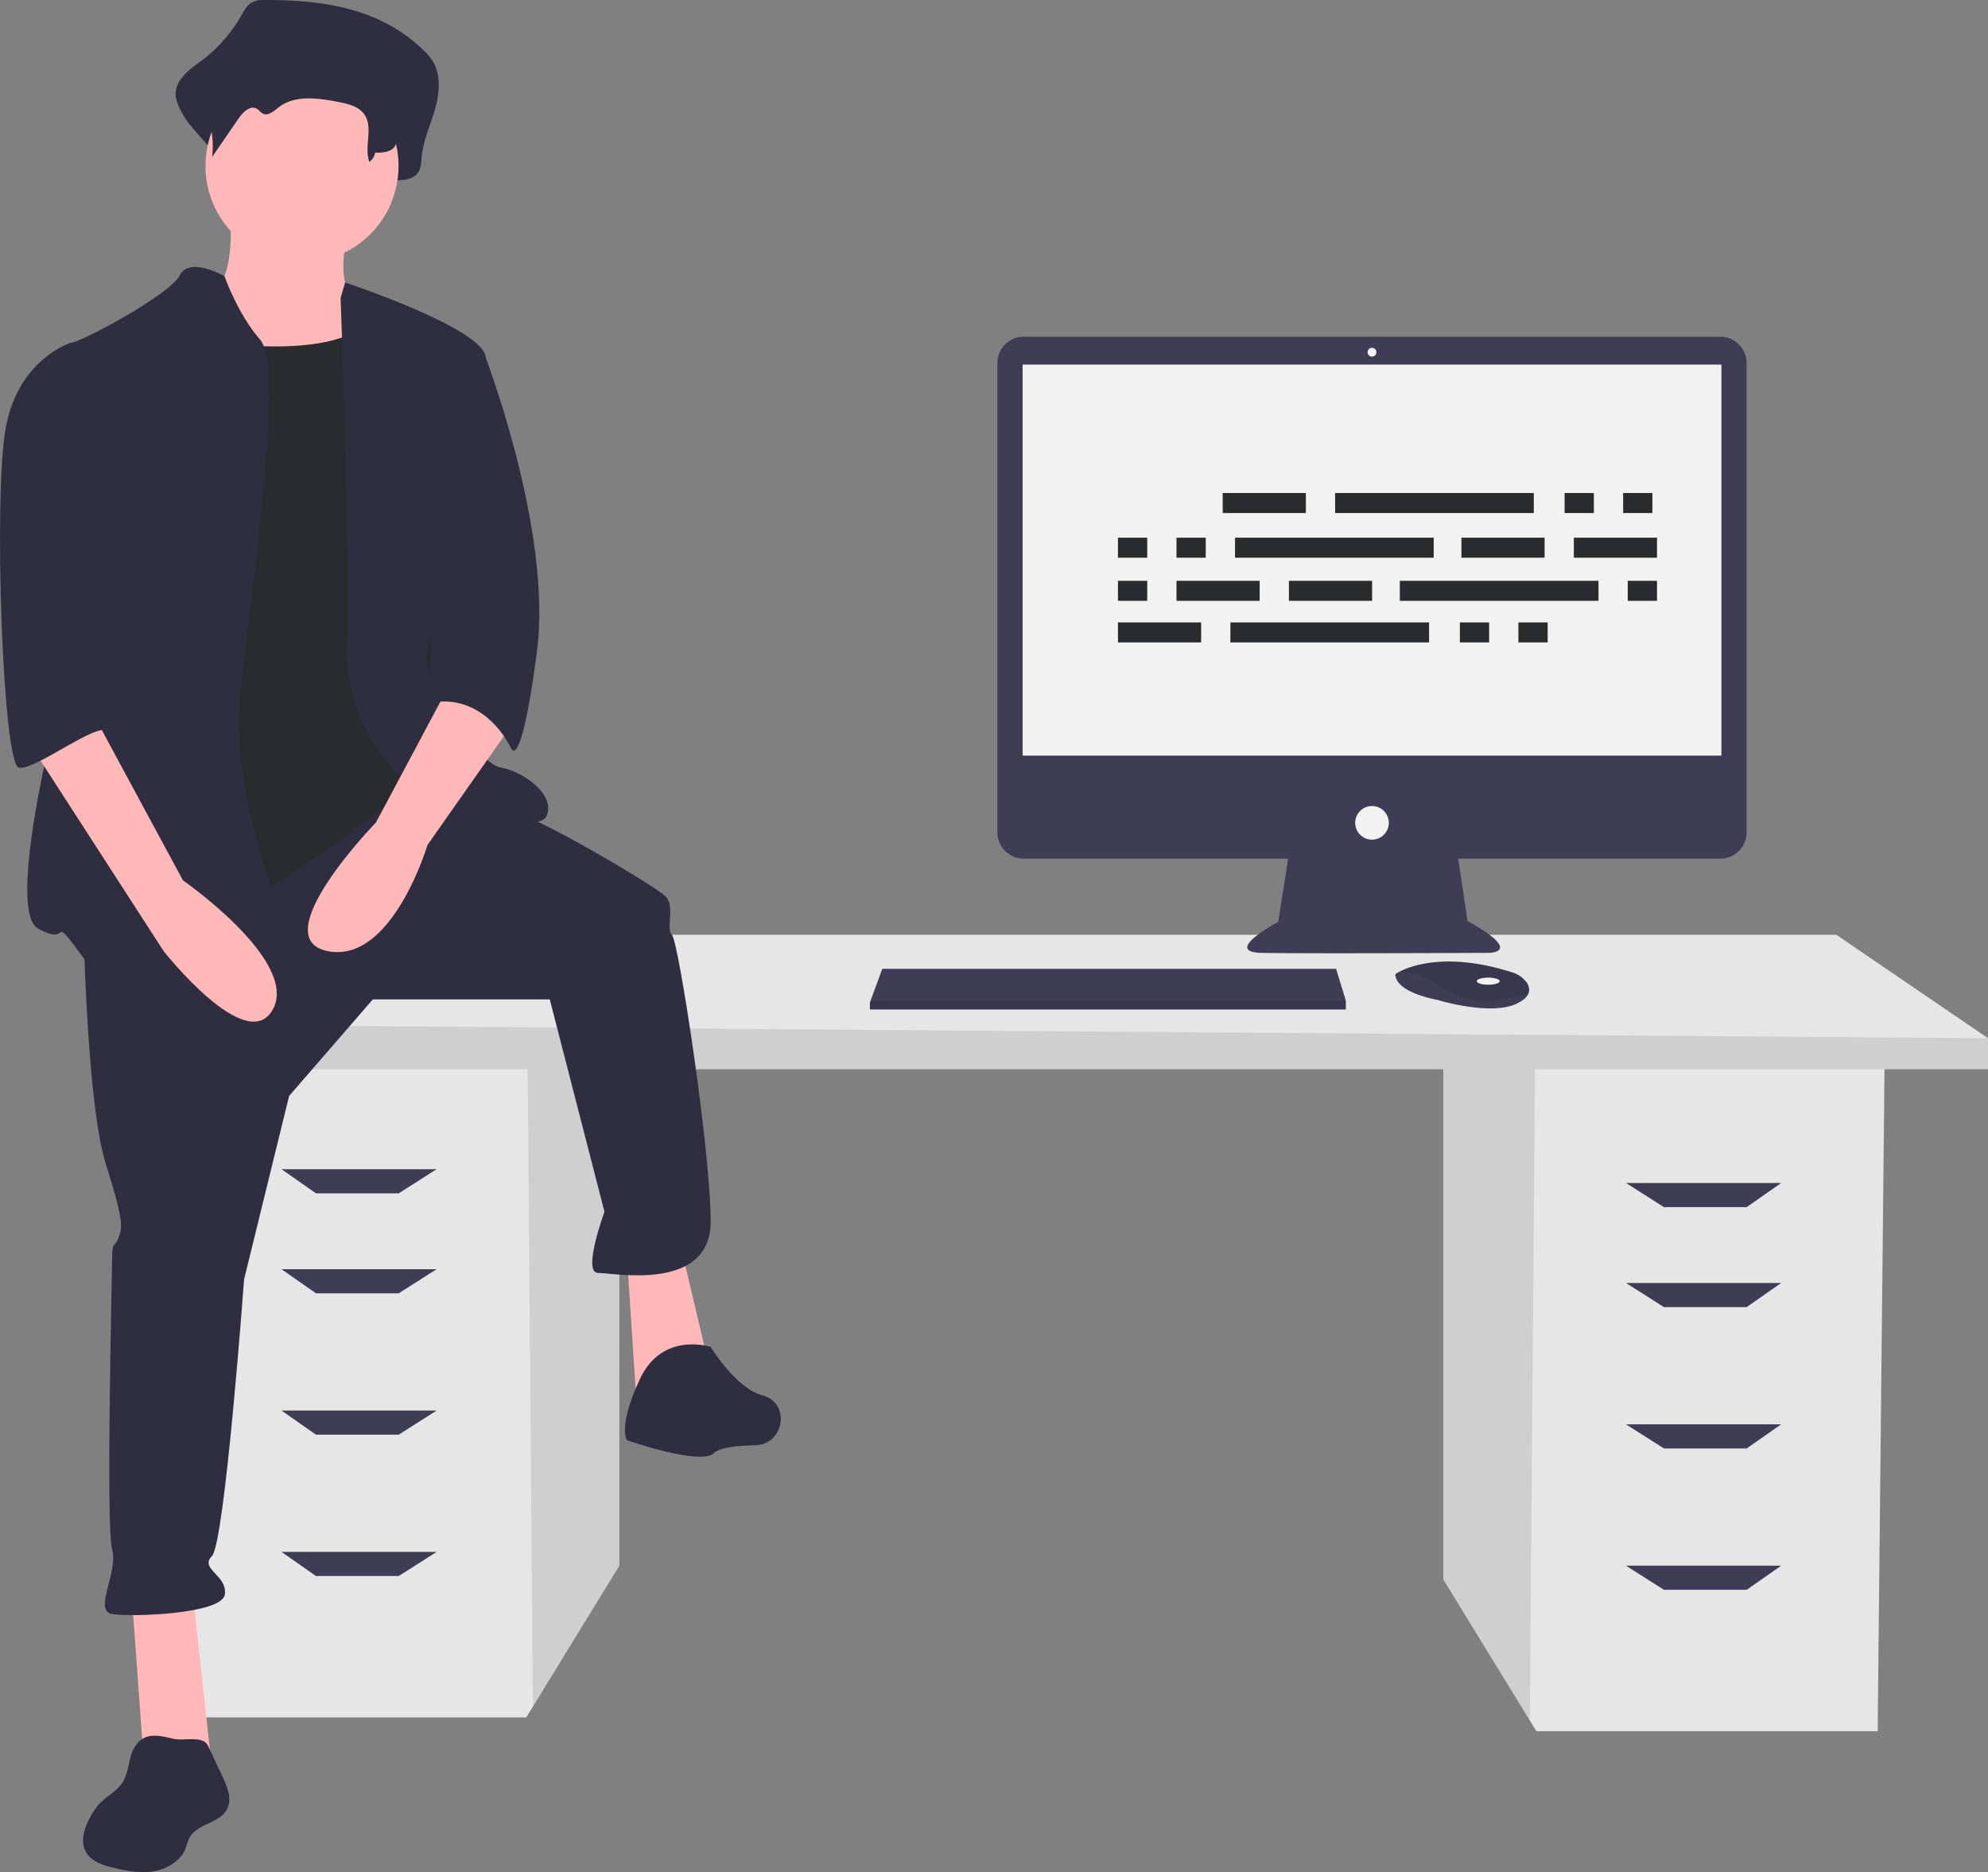 <svg id="b52d7e2d-d80f-4111-b6ed-d15502ee1edd" data-name="Layer 1" xmlns="http://www.w3.org/2000/svg" width="711.188" height="669.683" viewBox="0 0 711.188 669.683"><rect x="0" y="0" width="711.188" height="669.683" fill="#808080" stroke="none"/><title>feeling_proud</title><polygon points="516.326 380.018 516.326 565.013 547.27 615.443 549.625 619.279 671.722 619.279 674.189 380.018 516.326 380.018" fill="#e6e6e6"/><polygon points="516.326 380.018 516.326 565.013 547.27 615.443 549.169 380.018 516.326 380.018" opacity="0.1"/><polygon points="221.566 375.084 221.566 560.08 190.622 610.51 188.267 614.345 66.17 614.345 63.703 375.084 221.566 375.084" fill="#e6e6e6"/><polygon points="221.566 375.084 221.566 560.08 190.622 610.51 188.723 375.084 221.566 375.084" opacity="0.1"/><polygon points="711.188 371.385 711.188 382.484 47.67 382.484 47.67 366.451 109.335 334.385 656.923 334.385 711.188 371.385" fill="#e6e6e6"/><polygon points="711.188 371.385 711.188 382.484 47.67 382.484 47.67 366.451 711.188 371.385" opacity="0.1"/><polygon points="142.635 426.883 113.035 426.883 100.702 418.25 156.201 418.25 142.635 426.883" fill="#3f3d56"/><polygon points="142.635 462.649 113.035 462.649 100.702 454.016 156.201 454.016 142.635 462.649" fill="#3f3d56"/><polygon points="142.635 513.215 113.035 513.215 100.702 504.581 156.201 504.581 142.635 513.215" fill="#3f3d56"/><polygon points="142.635 563.78 113.035 563.78 100.702 555.147 156.201 555.147 142.635 563.78" fill="#3f3d56"/><polygon points="595.257 431.816 624.857 431.816 637.19 423.183 581.691 423.183 595.257 431.816" fill="#3f3d56"/><polygon points="595.257 467.582 624.857 467.582 637.19 458.949 581.691 458.949 595.257 467.582" fill="#3f3d56"/><polygon points="595.257 518.148 624.857 518.148 637.19 509.515 581.691 509.515 595.257 518.148" fill="#3f3d56"/><polygon points="595.257 568.713 624.857 568.713 637.19 560.08 581.691 560.08 595.257 568.713" fill="#3f3d56"/><path d="M859.82,235.615H610.634a9.423,9.423,0,0,0-9.424,9.424V412.897a9.423,9.423,0,0,0,9.424,9.424h94.593l-3.544,22.626s-20.253,10.759-6.013,11.076,81.328,0,81.328,0,12.974,0-7.595-11.392l-3.334-22.31h93.75a9.423,9.423,0,0,0,9.424-9.424V245.039A9.423,9.423,0,0,0,859.82,235.615Z" transform="translate(-244.406 -115.159)" fill="#3f3d56"/><rect x="365.823" y="130.424" width="249.996" height="139.871" fill="#f2f2f2"/><circle cx="490.821" cy="125.994" r="1.582" fill="#f2f2f2"/><circle cx="490.821" cy="294.346" r="6.013" fill="#f2f2f2"/><polygon points="481.452 357.952 481.452 361.117 311.202 361.117 311.202 358.585 311.436 357.952 315.632 346.56 477.971 346.56 481.452 357.952" fill="#3f3d56"/><path d="M791.376,470.013c-.31,1.326-1.481,2.725-4.127,4.047-9.493,4.747-28.797-1.266-28.797-1.266s-14.873-2.532-14.873-9.177a11.866,11.866,0,0,1,1.304-.775c3.991-2.112,17.225-7.322,40.691.221a9.786,9.786,0,0,1,4.46,2.923A4.667,4.667,0,0,1,791.376,470.013Z" transform="translate(-244.406 -115.159)" fill="#3f3d56"/><path d="M791.376,470.013c-11.62,4.452-21.977,4.785-32.607-2.598a23.343,23.343,0,0,0-13.886-4.573c3.991-2.112,17.225-7.322,40.691.221a9.786,9.786,0,0,1,4.46,2.923A4.667,4.667,0,0,1,791.376,470.013Z" transform="translate(-244.406 -115.159)" opacity="0.1"/><ellipse cx="532.4" cy="350.99" rx="4.114" ry="1.266" fill="#f2f2f2"/><polygon points="481.452 357.952 481.452 361.117 311.202 361.117 311.202 358.585 311.436 357.952 481.452 357.952" opacity="0.1"/><path d="M339.068,115.159a8.554,8.554,0,0,0-4.961,1.108c-1.476,1.011-2.406,2.782-3.356,4.429a52.986,52.986,0,0,1-14.434,16.305c-4.289,3.142-9.742,7.06-9.008,12.853a17.372,17.372,0,0,0,2.091,5.426c3.957,7.987,14.754,14.159,13.692,23.273,3.931-6.581-1.327-9.835,2.604-16.416,1.872-3.134,5.124-6.672,7.951-4.704.946.659,1.568,1.841,2.553,2.419,2.351,1.38,4.853-1.258,6.934-3.126,7.177-6.443,17.383-4.755,26.314-2.747,4.216.948,8.847,2.191,11.34,6.221,3.277,5.298-3.113,11.02-4.728,17.01a3.264,3.264,0,0,0,3.503,4.062c2.68-.264,5.854-.481,6.013-1.657,3.372.12,7.503-.262,8.947-3.772a14.762,14.762,0,0,0,.693-4.293c.53-5.897,3.033-11.277,4.691-16.89s2.379-12.191-.419-17.167a19.864,19.864,0,0,0-3.666-4.456C379.94,117.67,359.063,115.136,339.068,115.159Z" transform="translate(-244.406 -115.159)" fill="#2f2e41"/><path d="M326.544,190.064s3.453,28.778-9.209,31.081,11.511,41.441,11.511,41.441l57.557,6.907-13.814-46.045s-9.209-3.453-3.453-26.476S326.544,190.064,326.544,190.064Z" transform="translate(-244.406 -115.159)" fill="#ffb8b8"/><polygon points="47.028 569.318 51.633 632.631 75.806 632.631 68.9 569.318 47.028 569.318" fill="#ffb8b8"/><polygon points="224.303 449.6 227.756 502.552 254.233 491.041 243.872 447.298 224.303 449.6" fill="#ffb8b8"/><path d="M274.167,442.738s1.151,66.766,8.058,88.637,5.756,23.023,4.605,26.476-2.302,1.151-2.302,6.907-2.302,96.695,0,104.753-6.907,21.872,0,23.023,39.139,0,40.29-6.907-9.209-9.209-4.605-13.814,11.511-98.998,11.511-98.998l16.116-65.615,29.93-34.534H441.082l19.569,75.975s-8.058,21.872-2.302,21.872,40.29,6.907,40.29-18.418S487.127,451.947,484.825,449.645s1.151-10.36-2.302-13.814-43.743-27.627-58.708-32.232S387.857,393.515,387.857,393.515Z" transform="translate(-244.406 -115.159)" fill="#2f2e41"/><path d="M498.639,596.991s-17.267-5.756-25.325,11.511-4.605,21.872-4.605,21.872,26.476,9.209,31.081,4.605c2.003-2.003,8.365-2.699,14.913-2.846,9.973-.224,12.626-14.333,3.207-17.619q-.421-.147-.853-.255C507.848,611.955,498.639,596.991,498.639,596.991Z" transform="translate(-244.406 -115.159)" fill="#2f2e41"/><circle cx="108.038" cy="59.365" r="34.534" fill="#ffb8b8"/><path d="M307.55,235.534s56.406,11.511,70.219-6.907,19.569,51.801,19.569,51.801l6.907,73.673-10.36,40.29s-54.103,43.743-71.37,47.197-43.743,5.756-43.743,5.756,8.058-127.776,8.058-130.078S307.55,235.534,307.55,235.534Z" transform="translate(-244.406 -115.159)" fill="#292b2c"/><path d="M324.704,213.945s-12.55-7.189-16.003-.282S273.016,237.836,269.562,237.836s6.907,95.544,2.302,107.056S245.389,440.436,258.051,447.343s3.453-6.907,16.116,10.36,74.824,17.267,78.277,10.36-27.627-58.708-21.872-107.056,14.965-115.114,6.907-124.323S324.704,213.945,324.704,213.945Z" transform="translate(-244.406 -115.159)" fill="#2f2e41"/><path d="M366.258,221.72l1.603-5.518s47.895,15.878,50.198,26.238,1.151,82.882-6.907,88.637-19.569,14.965-11.511,28.778,17.267,28.778,24.174,29.93,19.569,9.209,16.116,17.267-44.894-6.907-44.894-6.907-27.627-20.72-26.476-52.952S366.258,221.72,366.258,221.72Z" transform="translate(-244.406 -115.159)" fill="#2f2e41"/><path d="M406.548,357.554l-27.627,51.801s-40.29,41.441-17.267,46.045,35.685-37.987,35.685-37.987l29.93-42.592Z" transform="translate(-244.406 -115.159)" fill="#ffb8b8"/><path d="M340.75,124.195a7.838,7.838,0,0,0-4.039.783,9.413,9.413,0,0,0-2.732,3.131,39.773,39.773,0,0,1-11.75,11.524c-3.491,2.221-7.93,4.99-7.333,9.084a11.359,11.359,0,0,0,1.702,3.835,30.163,30.163,0,0,1,3.665,18.801l9.6-13.954c1.524-2.215,4.171-4.715,6.472-3.324.77.466,1.276,1.301,2.078,1.71,1.914.975,3.95-.889,5.644-2.21,5.842-4.554,14.15-3.361,21.421-1.942,3.432.67,7.202,1.549,9.231,4.397,3.372,4.733-.149,11.572,1.819,17.04a5.023,5.023,0,0,0,2.079-3.317c2.745.085,6.107-.185,7.283-2.666a9.188,9.188,0,0,0,.564-3.034c.432-4.168,2.469-7.971,3.819-11.938s1.937-8.616-.341-12.133a14.681,14.681,0,0,0-2.984-3.149C374.022,125.97,357.027,124.178,340.75,124.195Z" transform="translate(-244.406 -115.159)" fill="#2f2e41"/><path d="M406.548,237.836l10.725,2.847s24.96,63.919,19.204,107.662-9.209,34.534-9.209,34.534-9.209-20.72-29.93-16.116Z" transform="translate(-244.406 -115.159)" fill="#2f2e41"/><path d="M293.029,739.422c-2.776,3.772-2.219,9.165-4.678,13.151-2.131,3.455-6.148,5.267-8.814,8.329a22.326,22.326,0,0,0-2.266,3.26c-2.473,4.143-4.483,9.452-2.048,13.616,1.959,3.35,6.078,4.66,9.855,5.552,4.774,1.128,9.734,2.031,14.564,1.169s9.549-3.819,11.271-8.412a32.5,32.5,0,0,1,1.205-3.401c2.617-5.153,10.827-5.209,13.506-10.33,1.875-3.584.151-7.916-1.571-11.576l-5.261-11.177c-1.746-3.709-8.824-1.576-12.513-2.465C301.465,735.978,296.491,734.701,293.029,739.422Z" transform="translate(-244.406 -115.159)" fill="#2f2e41"/><path d="M254.598,380.577l48.348,74.824s29.93,37.987,39.139,20.72-32.232-46.045-32.232-46.045L278.772,372.519Z" transform="translate(-244.406 -115.159)" fill="#ffb8b8"/><path d="M278.772,240.138,269.562,237.836s-18.418,5.756-23.023,29.93-1.151,120.869,4.605,122.02,28.427-16.837,32.056-13.023-7.882-15.756-4.429-26.116S278.772,240.138,278.772,240.138Z" transform="translate(-244.406 -115.159)" fill="#2f2e41"/><g id="f3c2397c-d780-4cc6-97d8-1503d8277a2c" data-name="Group 13"><rect id="ad41612f-86f7-46b2-a964-3a5da7bcf3cf" data-name="Rectangle 55" x="437.407" y="176.363" width="29.752" height="7.163" fill="#292b2c"/><rect id="b9a0b375-cc2a-4c59-8850-661af54e4f62" data-name="Rectangle 56" x="559.722" y="176.363" width="10.468" height="7.163" fill="#292b2c"/><rect id="e174c2ab-9bc5-41ec-b37c-b06fbf8a9878" data-name="Rectangle 57" x="580.659" y="176.363" width="10.468" height="7.163" fill="#292b2c"/><rect id="ba2479ac-4c7d-43b4-a028-73b1e20e4002" data-name="Rectangle 58" x="477.628" y="176.363" width="71.075" height="7.163" fill="#292b2c"/><rect id="ac60ef86-00f2-480b-8171-28b6fdfc1958" data-name="Rectangle 59" x="399.941" y="222.644" width="29.752" height="7.163" fill="#292b2c"/><rect id="b3d8298d-cd65-487a-8b19-4cee946356e7" data-name="Rectangle 60" x="522.256" y="222.644" width="10.468" height="7.163" fill="#292b2c"/><rect id="ed27f15f-f0c4-4569-8330-a6688f8e356c" data-name="Rectangle 61" x="543.193" y="222.644" width="10.468" height="7.163" fill="#292b2c"/><rect id="f685c005-adaf-4d60-acda-005b037d82a6" data-name="Rectangle 62" x="440.162" y="222.644" width="71.075" height="7.163" fill="#292b2c"/><rect id="eca7c7fc-83f8-48ca-a588-6606db47af3f" data-name="Rectangle 63" x="522.807" y="192.341" width="29.752" height="7.163" fill="#292b2c"/><rect id="a71b5b2f-f8b9-481d-a301-5e3357e5fe42" data-name="Rectangle 64" x="563.028" y="192.341" width="29.752" height="7.163" fill="#292b2c"/><rect id="abb3a25a-f854-41fc-8391-e6ad9fbe2417" data-name="Rectangle 66" x="399.941" y="192.341" width="10.468" height="7.163" fill="#292b2c"/><rect id="add2b425-b775-4eb5-9c25-8c4c14f957c9" data-name="Rectangle 67" x="420.878" y="192.341" width="10.468" height="7.163" fill="#292b2c"/><rect id="b7159612-3b84-4b0b-a885-612eaab04c06" data-name="Rectangle 68" x="441.815" y="192.341" width="71.075" height="7.163" fill="#292b2c"/><rect id="edfc7301-4de5-47dc-80e2-1ae2da982d6d" data-name="Rectangle 69" x="461.099" y="207.768" width="29.752" height="7.163" fill="#292b2c"/><rect id="e1009f91-6275-4375-80fa-0d778e331fdc" data-name="Rectangle 70" x="420.878" y="207.768" width="29.752" height="7.163" fill="#292b2c"/><rect id="a060fb9f-1f1a-4862-9a69-16dd49199e18" data-name="Rectangle 71" x="399.941" y="207.768" width="10.468" height="7.163" fill="#292b2c"/><rect id="b6754d5f-104f-449c-b9a9-cf9ac82bf5fe" data-name="Rectangle 73" x="582.312" y="207.768" width="10.468" height="7.163" fill="#292b2c"/><rect id="e6ed1ccd-2cfd-450f-a339-07df3a1ee6bb" data-name="Rectangle 74" x="500.768" y="207.768" width="71.075" height="7.163" fill="#292b2c"/></g></svg>